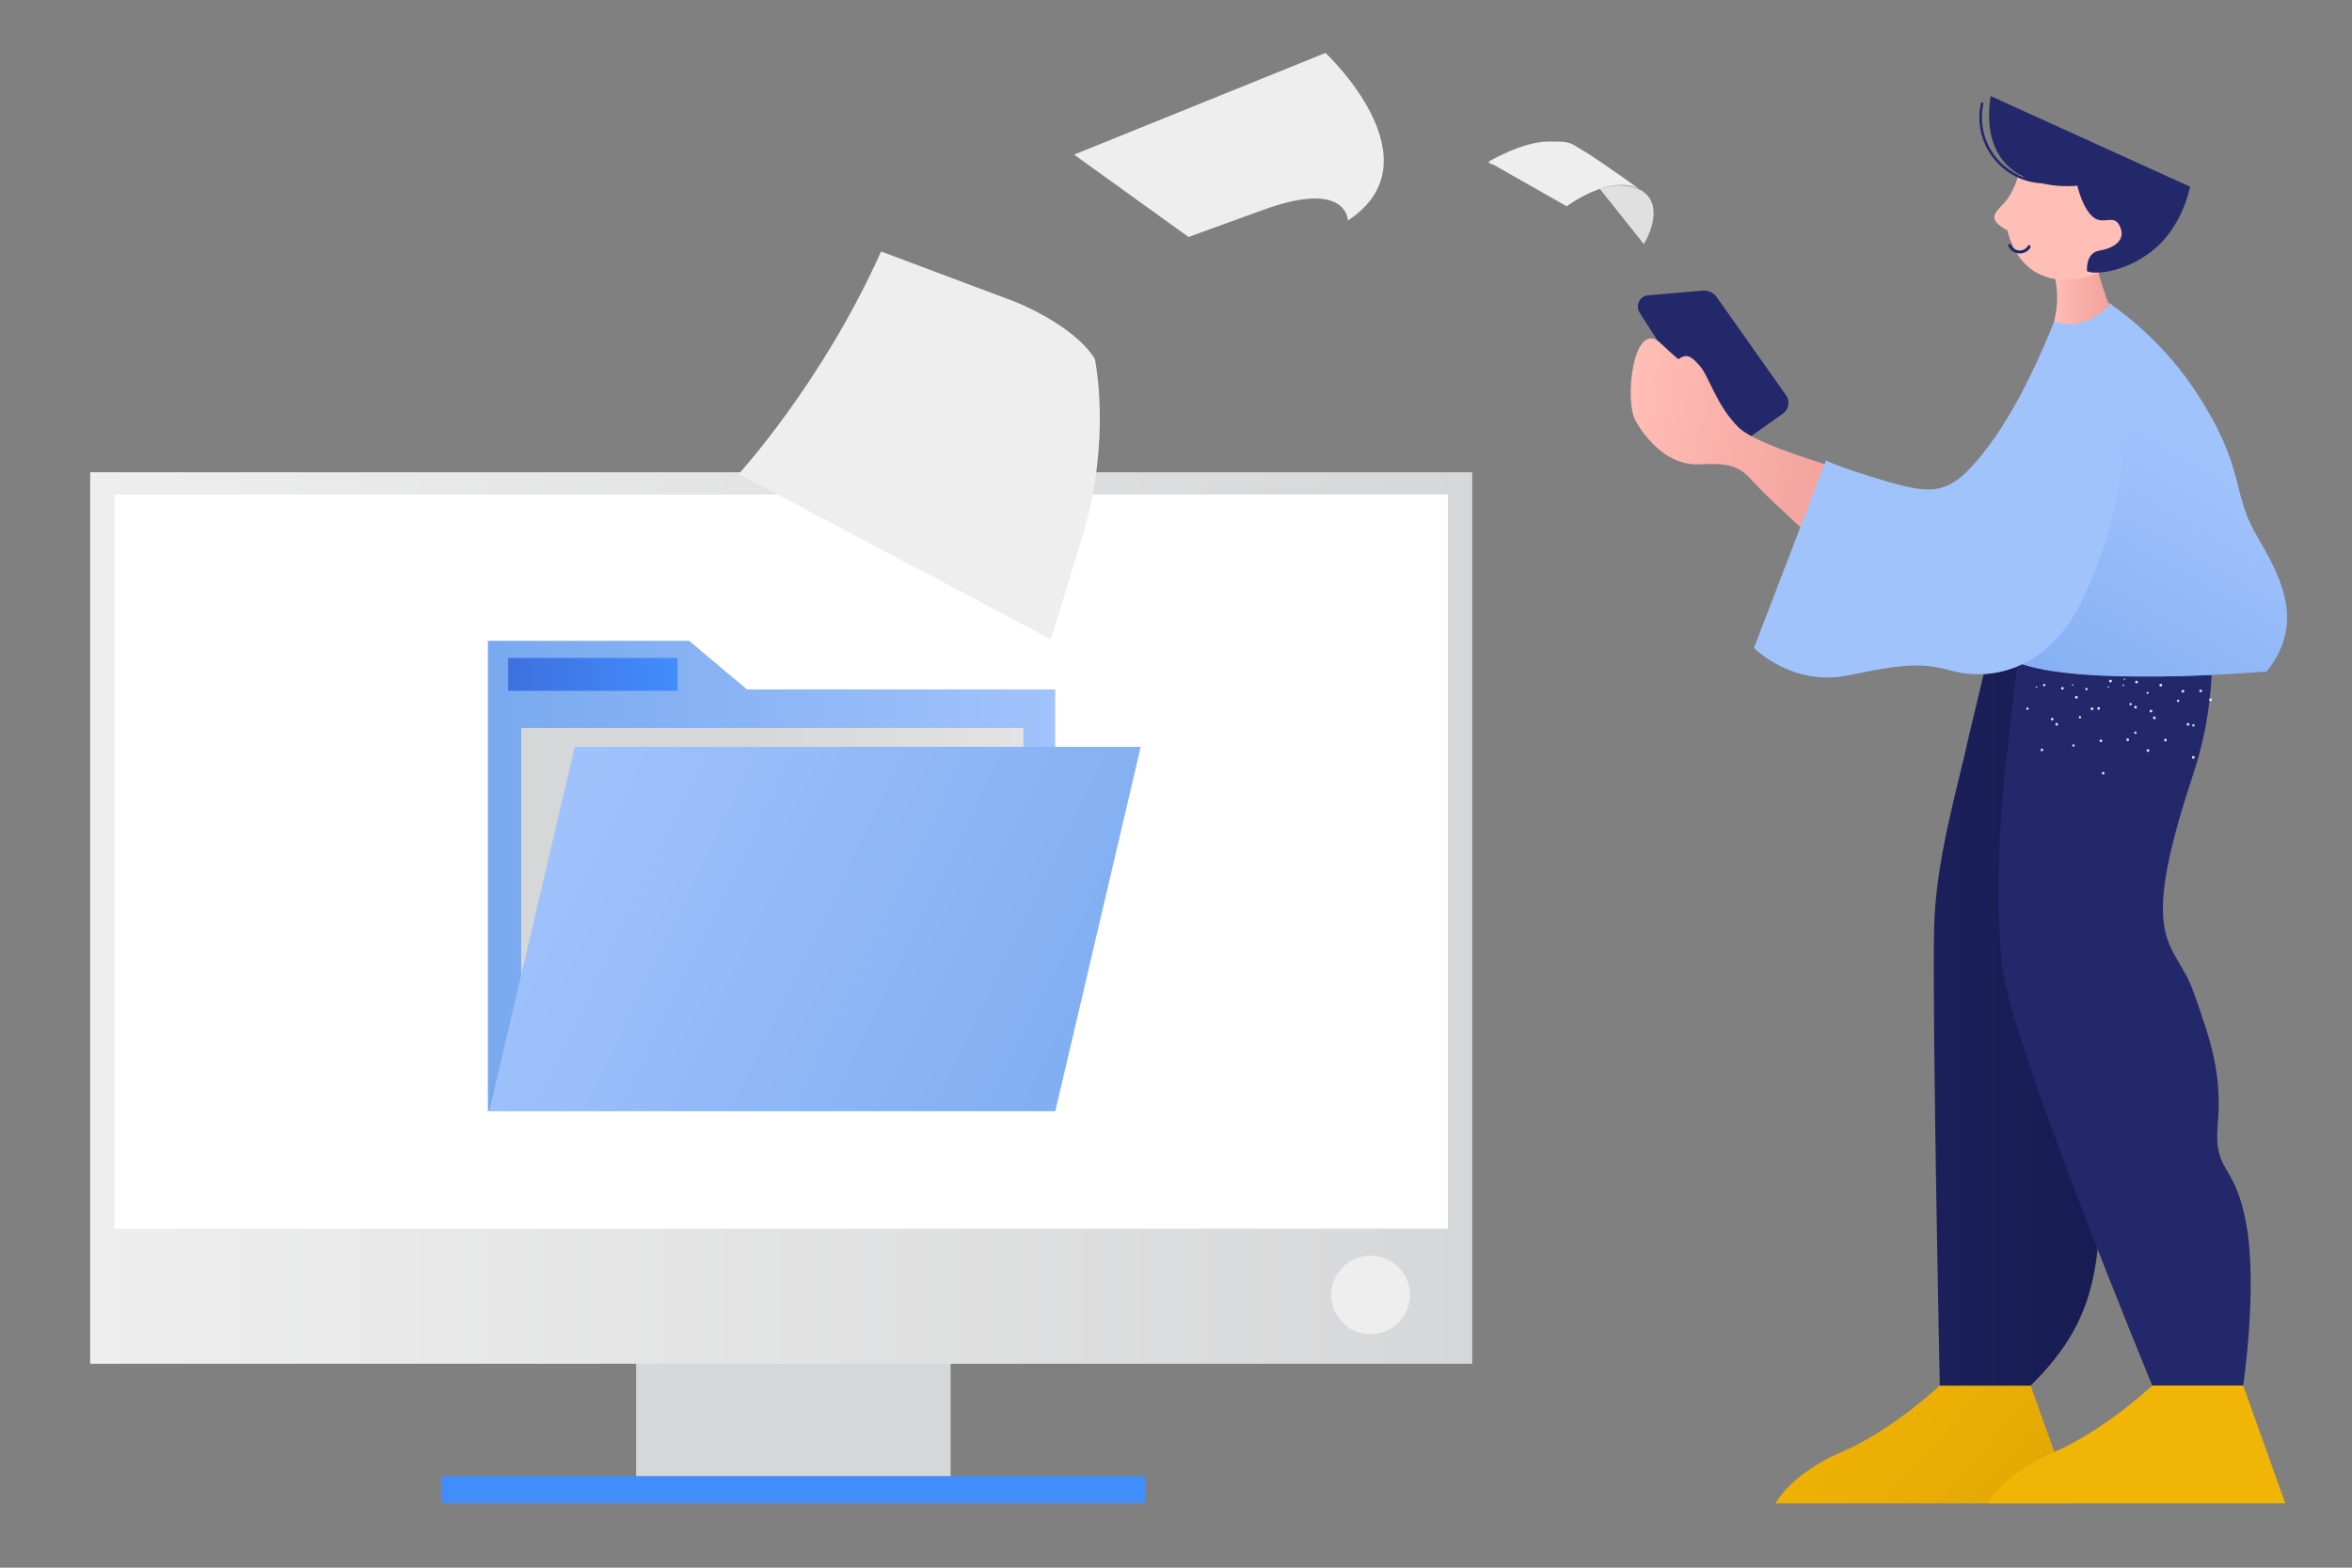 <?xml version="1.0" encoding="UTF-8"?><svg version="1.1" xmlns="http://www.w3.org/2000/svg" xmlns:xlink="http://www.w3.org/1999/xlink" viewBox="0 0 1200 800" width="1200" height="800" x="0px" y="0px">
    
    
    <rect x="0" y="0" width="1200" height="800" fill="#808080" stroke="none"/>
    
    
    <!-- ITEM 0 -->
    <g>
        <defs>
            <clipPath id="clip-path-id-viewbox-item-0">
                <rect x="0.0" y="0.0" width="307.119" height="229.909"/>
            </clipPath>
        </defs>
        <g transform="translate(46.0 241.0) rotate(0.0 352.5 263.0) scale(2.296 2.288)">
            <g clip-path="url(#clip-path-id-viewbox-item-0)" transform="translate(-0.0 -0.0)">
                
<g>
	<rect x="121.322" y="148.638" fill="#D6D7D8" width="69.889" height="77.764"/>
	<rect x="78.01" y="223.88" fill="#428DFC" width="156.513" height="6.029"/>
	<linearGradient id="SVGID_1_-i0" gradientUnits="userSpaceOnUse" x1="0" y1="99.42" x2="307.119" y2="99.42">
		<stop offset="0" style="stop-color:#EEEEEE"/>
		<stop offset="1" style="stop-color:#D6D7D8"/>
	</linearGradient>
	<rect x="0" y="0" fill="url(#SVGID_1_-i0)" width="307.119" height="198.84"/>
	<rect x="5.414" y="4.958" fill="#FFFFFF" width="296.291" height="163.755"/>
</g>
<circle fill="#EEEEEE" cx="284.522" cy="183.469" r="8.754"/>

            </g>
        </g>
    </g>
    
    <!-- ITEM 1 -->
    <g>
        <defs>
            <clipPath id="clip-path-id-crop-item-1">
                
          <rect transform="scale(0.661 0.667)" x="-5.0" y="0.0" width="338.0" height="246.0"/>
        
            </clipPath>
            
            <clipPath id="clip-path-id-viewbox-item-1">
                <rect x="0.0" y="0.0" width="220.0" height="160.0"/>
            </clipPath>
        </defs>
        <g clip-path="url(#clip-path-id-crop-item-1)" transform="translate(582.0 327.0) rotate(0.0 -166.5 120.0) scale(-1.514 1.5)">
            <g clip-path="url(#clip-path-id-viewbox-item-1)" transform="translate(-0.0 -0.0)">
                
<linearGradient id="SVGID_1_-i1" gradientUnits="userSpaceOnUse" x1="28.82" y1="86.021" x2="220" y2="86.021" gradientTransform="matrix(1 0 0 -1 0 166)">
	<stop offset="0" style="stop-color:#A1C3FC"/>
	<stop offset="1" style="stop-color:#78A9EF"/>
</linearGradient>
<polygon fill="url(#SVGID_1_-i1)" points="220,0 152.209,0 132.702,16.531 28.82,16.531 28.82,159.959 220,159.959 "/>
<linearGradient id="SVGID_2_-i1" gradientUnits="userSpaceOnUse" x1="156.111" y1="154.575" x2="213.172" y2="154.575" gradientTransform="matrix(1 0 0 -1 0 166)">
	<stop offset="0" style="stop-color:#428dfc"/>
	<stop offset="1" style="stop-color:#3e70df"/>
</linearGradient>
<rect x="156.111" y="5.834" fill="url(#SVGID_2_-i1)" width="57.061" height="11.182"/>
<linearGradient id="SVGID_3_-i1" gradientUnits="userSpaceOnUse" x1="39.55" y1="81.402" x2="208.783" y2="81.402" gradientTransform="matrix(1 0 0 -1 0 166)">
	<stop offset="0" style="stop-color:#e3e3e3"/>
	<stop offset="0.554" style="stop-color:#D6D7D8"/>
</linearGradient>
<rect x="39.55" y="29.658" fill="url(#SVGID_3_-i1)" width="169.233" height="109.88"/>
<linearGradient id="SVGID_4_-i1" gradientUnits="userSpaceOnUse" x1="202.235" y1="112.267" x2="-28.259" y2="1.826" gradientTransform="matrix(1 0 0 -1 0 166)">
	<stop offset="0" style="stop-color:#A1C3FC"/>
	<stop offset="1" style="stop-color:#78A9EF"/>
</linearGradient>
<polygon fill="url(#SVGID_4_-i1)" points="219.523,160 28.774,160 0,36.084 190.748,36.084 "/>

            </g>
        </g>
    </g>
    
    <!-- ITEM 2 -->
    <g>
        <defs>
            <clipPath id="clip-path-id-viewbox-item-2">
                <rect x="0.0" y="0.0" width="57.54" height="48.89"/>
            </clipPath>
        </defs>
        <g transform="translate(916.0 150.0) rotate(14.289 -43.5 37.0) scale(-1.512 1.514)">
            <g clip-path="url(#clip-path-id-viewbox-item-2)" transform="translate(-0.0 -0.0)">
                <path d="M55.05,6.39,37.52.29a5.32,5.32,0,0,0-5.2,1L1.52,27.56A4.41,4.41,0,0,0,1,33.74L13.3,48.24l1.65.65,1.92-1s14.09-11.8,20.89-18c4.17-3.79,13.09-12.08,18.57-17.19A3.82,3.82,0,0,0,55.05,6.39Z" style="fill:#23286b;"/>
            </g>
        </g>
    </g>
    
    <!-- ITEM 3 -->
    <g>
        <defs>
            <clipPath id="clip-path-id-viewbox-item-3">
                <rect x="0.0" y="0.0" width="42.501" height="39.232"/>
            </clipPath>
        </defs>
        <g transform="translate(564.0 140.0) rotate(16.985 -88.5 82.0) scale(-4.165 4.18)">
            <g clip-path="url(#clip-path-id-viewbox-item-3)" transform="translate(-0.0 -0.0)">
                
<g id="Layer_14-i3">
	<path style="fill:#EEEEEE;" d="M4.904,4.904c0,0-4.904,8.718-4.904,21.25s0,13.077,0,13.077l42.501-8.173   c0,0-6.539-13.622-8.718-31.058L16.346,1.09C16.346,1.09,8.718,1.635,4.904,4.904z"/>
</g>
<g id="Isolation_Mode-i3">
</g>

            </g>
        </g>
    </g>
    
    <!-- ITEM 4 -->
    <g>
        <defs>
            <clipPath id="clip-path-id-viewbox-item-4">
                <rect x="0.0" y="0.0" width="36.52" height="60.398"/>
            </clipPath>
        </defs>
        <g transform="translate(674.0 -5.0) rotate(-90 -47.0 79.0) scale(-2.574 2.616)">
            <g clip-path="url(#clip-path-id-viewbox-item-4)" transform="translate(-0.0 -0.0)">
                
<g id="Layer_14-i4">
	<path style="fill:#EEEEEE;" d="M20.161,0L0,49.039c0,0,21.25,22.34,33.238,4.359c0,0-8.173,0-2.18-16.346   s5.449-14.712,5.449-14.712L20.161,0z"/>
</g>
<g id="Isolation_Mode-i4">
</g>

            </g>
        </g>
    </g>
    
    <!-- ITEM 5 -->
    <g>
        <defs>
            <clipPath id="clip-path-id-viewbox-item-5">
                <rect x="0.0" y="0.0" width="31.603" height="56.042"/>
            </clipPath>
        </defs>
        <g transform="translate(778.0 53.0) rotate(-83.248 23.5 43.5) scale(1.487 1.552)">
            <g clip-path="url(#clip-path-id-viewbox-item-5)" transform="translate(-0.0 -0.0)">
                
<g id="Layer_14-i5">
	<g>
		<path style="fill:#E0E0E0;" d="M16.891,37.597L0,53.943c7.628,3.269,17.981,3.814,19.071-6.539S9.808,27.244,9.808,27.244    s7.083-11.443,10.353-16.891S21.25,0,21.25,0L16.891,37.597z"/>
		<path style="fill:#EEEEEE;" d="M21.795,0c0,0,8.173,10.353,9.263,18.526c1.09,8.173,0.545,7.083-1.635,11.987    S17.468,52.271,17.468,52.271s7.596-8.135-7.661-25.027L21.795,0z"/>
	</g>
</g>
<g id="Isolation_Mode-i5">
</g>

            </g>
        </g>
    </g>
    
    <!-- ITEM 6 -->
    <g>
        <defs>
            <clipPath id="clip-path-id-viewbox-item-6">
                <rect x="0.0" y="0.0" width="280.0" height="600.0"/>
            </clipPath>
        </defs>
        <g transform="translate(832.0 49.0) rotate(0.0 167.5 359.0) scale(1.196 1.197)">
            <g clip-path="url(#clip-path-id-viewbox-item-6)" transform="translate(-0.0 -0.0)">
                
<linearGradient id="hand_1_-i6" gradientUnits="userSpaceOnUse" x1="-2482.388" y1="-428.531" x2="-3368.03" y2="-1374.217" gradientTransform="matrix(-0.042 -0.061 -0.061 0.042 -133.422 8.859)">
	<stop offset="0" style="stop-color:#FFBEB6"/>
	<stop offset="1" style="stop-color:#F2A19C"/>
</linearGradient>
<path id="hand-i6" fill="url(#hand_1_-i6)" d="M2.143,138.553c0,0,10.017,19.459,27.419,18.46c17.403-0.999,18.131,2.873,26.705,11.592  c3.701,3.76,18.207,17.264,29.577,27.523l3.553-37.181c-16.026-4.746-37.549-11.937-43.354-17.643  c-9.52-9.386-12.651-21.872-16.599-26.294c-3.981-4.468-5.527-5.204-9.159-2.83c0,0-2.325-1.865-7.917-7.161  C0.883,95.397-2.797,130.583,2.143,138.553z"/>
<linearGradient id="R_shoe_1_-i6" gradientUnits="userSpaceOnUse" x1="4142.855" y1="-5841.666" x2="6286.417" y2="-7820.333" gradientTransform="matrix(0.074 0 0 -0.074 -230.549 105.347)">
	<stop offset="0" style="stop-color:#F1B505"/>
	<stop offset="1" style="stop-color:#D89C05"/>
</linearGradient>
<path id="R_shoe-i6" fill="url(#R_shoe_1_-i6)" d="M170.611,549.775l17.969,50.221L61.719,600c0,0,6.504-12.569,28.189-21.88  s41.923-28.346,41.923-28.346h38.779"/>
<path id="L_shoe-i6" fill="#F1B505" d="M261.27,549.75l17.969,50.221l-126.86,0.004c0,0,6.504-12.569,28.189-21.88  s41.923-28.346,41.923-28.346L261.27,549.75"/>
<linearGradient id="R_trousers_1_-i6" gradientUnits="userSpaceOnUse" x1="3060.554" y1="-3922.668" x2="6246.82" y2="-3922.668" gradientTransform="matrix(0.074 0 0 -0.074 -230.549 105.347)">
	<stop offset="0" style="stop-color:#23286B"/>
	<stop offset="0.353" style="stop-color:#1E2361"/>
	<stop offset="1" style="stop-color:#151A4F"/>
</linearGradient>
<path id="R_trousers-i6" fill="url(#R_trousers_1_-i6)" d="M223.487,258.781c-15.289,67.235-16.474,57.796-14.118,104.965  c2.37,47.17-5.289,31.258-7.645,80.787c-2.356,49.529,0.665,73.982-31.113,105.255h-38.772c0,0-3.15-151.035-2.456-193.73  c0.477-29.868,9.855-60.127,15.26-84.841l5.925-24.786c5.706-0.316,11.295-1.736,16.459-4.185  c13.468,4.517,37.197,5.473,58.613,5.226C225.077,251.151,224.369,254.915,223.487,258.781z"/>
<path id="L_trousers-i6" fill="#23286B" d="M261.276,549.744H222.49c0,0-61.127-147.589-64.176-179.643  c-2.413-25.481-1.372-54.843,1.301-81.612l5.347-46.981c17.558,6.964,57.254,6.487,82.875,5.299  c-0.706,14.618-3.425,29.068-8.078,42.942c-24.393,73.345-7.63,69.871,0.274,92.065c7.948,22.18,12.197,35.746,10.39,56.71  c-1.836,20.979,7.298,15.419,12.197,42.522C267.491,508.179,261.276,549.744,261.276,549.744z"/>
<path id="texture-i6" opacity="0.86" fill="#FFFFFF" enable-background="new    " d="M204.03,251.785  c-0.065-0.152-0.24-0.221-0.39-0.158c-0.151,0.065-0.221,0.24-0.158,0.391c0.063,0.15,0.24,0.221,0.39,0.158l0,0  C204.025,252.112,204.094,251.937,204.03,251.785L204.03,251.785z M173.185,251.703c-0.151-0.055-0.319,0.023-0.374,0.176  c-0.073,0.136-0.02,0.306,0.115,0.378c0.012,0.005,0.023,0.012,0.036,0.016c0.156,0.064,0.334-0.012,0.398-0.168  s-0.012-0.335-0.168-0.398C173.189,251.704,173.186,251.704,173.185,251.703L173.185,251.703z M188.508,250.831  c-0.17-0.002-0.309,0.138-0.311,0.308c-0.002,0.171,0.137,0.309,0.308,0.311l0,0c0.17,0.002,0.309-0.138,0.311-0.308  C188.815,250.971,188.678,250.831,188.508,250.831z M243.521,253.189c-0.231-0.21-0.588-0.194-0.798,0.038  c-0.004,0.004-0.008,0.011-0.013,0.016c-0.204,0.233-0.181,0.586,0.052,0.79c0.001,0.002,0.003,0.002,0.004,0.003  c0.231,0.21,0.588,0.194,0.798-0.038c0.004-0.004,0.008-0.011,0.013-0.016c0.204-0.231,0.181-0.586-0.052-0.789  C243.522,253.192,243.522,253.192,243.521,253.189L243.521,253.189z M201.504,288.135c-0.315,0.022-0.553,0.292-0.538,0.608  c0.016,0.304,0.274,0.537,0.578,0.521c0.011,0,0.02-0.002,0.031-0.003c0.315-0.022,0.553-0.292,0.538-0.608  C202.088,288.343,201.817,288.109,201.504,288.135L201.504,288.135L201.504,288.135z M200.524,274.319  c-0.311,0.024-0.541,0.299-0.517,0.61c0,0,0,0,0,0.002c0.02,0.317,0.293,0.556,0.61,0.535c0.314-0.02,0.551-0.289,0.534-0.604  C201.116,274.544,200.842,274.308,200.524,274.319L200.524,274.319z M199.567,260.507c-0.316,0.036-0.551,0.309-0.54,0.628  c0.016,0.304,0.274,0.537,0.577,0.521c0.011,0,0.02-0.002,0.031-0.003c0.311-0.013,0.552-0.276,0.539-0.588  c0-0.007,0-0.013-0.002-0.02C200.15,260.73,199.881,260.491,199.567,260.507L199.567,260.507z M228.634,274.352  c-0.135-0.291-0.481-0.418-0.772-0.282c-0.291,0.136-0.418,0.482-0.281,0.773c0.135,0.291,0.481,0.418,0.772,0.282  c0.003-0.002,0.007-0.003,0.011-0.004C228.646,274.981,228.766,274.64,228.634,274.352L228.634,274.352z M222.466,261.966  c-0.135-0.291-0.481-0.418-0.772-0.282c-0.291,0.136-0.418,0.482-0.281,0.773c0.135,0.291,0.481,0.418,0.772,0.282  c0.003-0.002,0.007-0.003,0.011-0.004C222.477,262.595,222.598,262.254,222.466,261.966L222.466,261.966z M216.297,249.58  c-0.156-0.28-0.501-0.391-0.791-0.255c-0.284,0.149-0.394,0.499-0.247,0.785c0.144,0.276,0.481,0.391,0.763,0.257  C216.307,250.219,216.426,249.874,216.297,249.58L216.297,249.58z M175.587,278.217c-0.284-0.101-0.598,0.049-0.699,0.335  c-0.004,0.014-0.008,0.028-0.013,0.041c-0.098,0.292,0.057,0.61,0.35,0.708c0.001,0,0.004,0.002,0.005,0.002  c0.299,0.101,0.623-0.056,0.73-0.353C176.043,278.646,175.882,278.329,175.587,278.217L175.587,278.217z M179.976,265.105  c-0.295-0.106-0.62,0.048-0.725,0.343c-0.002,0.003-0.003,0.007-0.003,0.011c-0.1,0.3,0.056,0.624,0.352,0.731  c0.303,0.084,0.621-0.078,0.733-0.374c0.098-0.292-0.057-0.61-0.35-0.708C179.98,265.106,179.978,265.106,179.976,265.105  L179.976,265.105z M184.348,251.969c-0.299-0.101-0.623,0.056-0.73,0.353c-0.104,0.296,0.051,0.62,0.346,0.724  c0.008,0.003,0.019,0.005,0.027,0.008c0.284,0.103,0.598-0.046,0.701-0.331c0.003-0.008,0.005-0.017,0.008-0.026  C184.802,252.4,184.644,252.076,184.348,251.969L184.348,251.969z M240.479,268.038c-0.149-0.237-0.462-0.308-0.699-0.159  c-0.237,0.149-0.308,0.463-0.159,0.7c0.149,0.237,0.462,0.308,0.699,0.159C240.556,268.59,240.629,268.277,240.479,268.038  L240.479,268.038z M233.944,257.565c-0.149-0.237-0.462-0.308-0.699-0.159c-0.237,0.149-0.308,0.463-0.159,0.7  c0.149,0.237,0.462,0.308,0.699,0.159l0,0c0.236-0.142,0.312-0.447,0.17-0.682C233.95,257.577,233.947,257.571,233.944,257.565  L233.944,257.565z M188.979,276.376c-0.273-0.064-0.547,0.107-0.609,0.38c0,0.003-0.001,0.005-0.001,0.008  c-0.071,0.264,0.086,0.534,0.349,0.604c0.007,0.002,0.015,0.004,0.022,0.005c0.28,0.059,0.556-0.111,0.631-0.388  C189.419,276.714,189.249,276.446,188.979,276.376L188.979,276.376z M191.755,264.342c-0.273-0.064-0.547,0.107-0.609,0.38  c0,0.003-0.002,0.005-0.002,0.008c-0.071,0.264,0.086,0.534,0.349,0.604c0.007,0.002,0.015,0.004,0.022,0.005  c0.271,0.064,0.54-0.101,0.609-0.371C192.189,264.696,192.028,264.417,191.755,264.342L191.755,264.342z M194.532,252.306  c-0.273-0.064-0.547,0.107-0.609,0.382c0,0.003-0.001,0.005-0.001,0.008c-0.075,0.255,0.07,0.523,0.324,0.597  c0.016,0.004,0.031,0.008,0.047,0.012c0.273,0.064,0.547-0.107,0.609-0.38c0-0.003,0.002-0.005,0.002-0.011  C194.961,252.647,194.798,252.379,194.532,252.306L194.532,252.306z M215.207,270.919c-0.274,0.06-0.455,0.325-0.413,0.604  c0.048,0.274,0.308,0.459,0.583,0.411c0.278-0.043,0.468-0.303,0.43-0.581C215.758,271.071,215.49,270.878,215.207,270.919  L215.207,270.919z M213.177,258.736c-0.274,0.06-0.455,0.325-0.413,0.604c0.048,0.274,0.308,0.459,0.583,0.411  c0.268-0.038,0.454-0.285,0.417-0.553c-0.002-0.011-0.003-0.02-0.005-0.031C213.713,258.89,213.456,258.697,213.177,258.736  L213.177,258.736z M169.54,260.764c-0.228-0.162-0.545-0.114-0.717,0.107c-0.165,0.228-0.114,0.545,0.113,0.709  c0.004,0.003,0.011,0.007,0.015,0.011c0.211,0.163,0.513,0.126,0.678-0.085c0.005-0.008,0.013-0.017,0.019-0.026  c0.169-0.219,0.13-0.534-0.088-0.703C169.554,260.775,169.547,260.77,169.54,260.764L169.54,260.764z M176.685,250.701  c-0.24-0.155-0.559-0.087-0.714,0.154c-0.147,0.228-0.094,0.532,0.123,0.695c0.234,0.159,0.553,0.103,0.718-0.127  c0.165-0.222,0.118-0.537-0.103-0.703C176.702,250.713,176.694,250.706,176.685,250.701L176.685,250.701z M210.649,248.363  c-0.165-0.005-0.301,0.123-0.308,0.288c-0.005,0.165,0.123,0.303,0.288,0.308c0.165,0.005,0.301-0.123,0.308-0.288  C210.943,248.507,210.814,248.368,210.649,248.363L210.649,248.363L210.649,248.363z M210.201,250.863  c-0.185-0.024-0.359,0.092-0.409,0.273c-0.04,0.182,0.073,0.363,0.253,0.407c0.169,0.051,0.347-0.046,0.398-0.214  c0.004-0.013,0.007-0.026,0.008-0.039c0.049-0.186-0.062-0.378-0.248-0.427C210.202,250.863,210.201,250.863,210.201,250.863  L210.201,250.863z M239.896,281.37c-0.324,0.051-0.548,0.35-0.505,0.673c0.054,0.32,0.355,0.537,0.675,0.486  c0.32-0.054,0.544-0.351,0.505-0.673C240.518,281.535,240.215,281.318,239.896,281.37L239.896,281.37z M237.674,267.278  c-0.32,0.052-0.538,0.356-0.485,0.676c0.053,0.32,0.355,0.539,0.675,0.486c0.32-0.052,0.538-0.356,0.485-0.676l0,0  C238.298,267.444,237.996,267.227,237.674,267.278L237.674,267.278z M235.475,253.189c-0.32,0.039-0.549,0.333-0.509,0.655  c0.04,0.321,0.332,0.55,0.653,0.51c0.008-0.002,0.017-0.003,0.026-0.004c0.324-0.051,0.548-0.35,0.505-0.673  C236.097,253.356,235.796,253.139,235.475,253.189L235.475,253.189z M182.076,267.38c-0.268-0.19-0.639-0.127-0.829,0.142  c-0.184,0.258-0.132,0.619,0.119,0.814c0.272,0.186,0.642,0.13,0.843-0.132C182.392,267.938,182.332,267.575,182.076,267.38  L182.076,267.38z M190.452,255.854c-0.263-0.193-0.631-0.135-0.824,0.128c-0.192,0.264-0.134,0.632,0.128,0.825  c0.001,0.002,0.003,0.003,0.004,0.003c0.263,0.193,0.631,0.135,0.824-0.128c0.192-0.264,0.134-0.632-0.128-0.825  C190.457,255.856,190.456,255.855,190.452,255.854z M212.142,273.842c-0.311-0.075-0.623,0.118-0.698,0.429  c-0.001,0.004-0.001,0.007-0.003,0.012c-0.078,0.313,0.106,0.632,0.417,0.719c0.316,0.063,0.628-0.127,0.721-0.438  C212.657,274.244,212.461,273.922,212.142,273.842L212.142,273.842L212.142,273.842z M215.479,259.985  c-0.301-0.079-0.611,0.1-0.693,0.403c-0.003,0.013-0.005,0.024-0.008,0.038c-0.076,0.308,0.11,0.621,0.418,0.698c0,0,0,0,0.001,0  c0.319,0.078,0.642-0.115,0.72-0.436v-0.001c0.079-0.303-0.099-0.612-0.402-0.694C215.504,259.991,215.491,259.986,215.479,259.985  L215.479,259.985z M220.746,278.445c-0.32-0.067-0.635,0.139-0.702,0.461c-0.067,0.322,0.139,0.637,0.46,0.703  c0.32,0.067,0.634-0.139,0.702-0.459C221.273,278.828,221.068,278.513,220.746,278.445L220.746,278.445L220.746,278.445z   M223.497,264.506c-0.325-0.051-0.633,0.159-0.705,0.481c-0.049,0.315,0.153,0.613,0.462,0.683c0.32,0.067,0.635-0.139,0.702-0.461  C224.015,264.89,223.812,264.581,223.497,264.506L223.497,264.506z M226.224,250.584c-0.316-0.06-0.621,0.146-0.682,0.463  c-0.06,0.317,0.146,0.622,0.462,0.683c0.32,0.067,0.635-0.139,0.702-0.461C226.755,250.95,226.542,250.647,226.224,250.584  L226.224,250.584z M247.226,256.823c-0.319,0.067-0.528,0.378-0.468,0.699c0.071,0.317,0.385,0.517,0.701,0.448  c0.315-0.057,0.523-0.359,0.466-0.675c0-0.002,0-0.003-0.002-0.004C247.853,256.975,247.546,256.768,247.226,256.823  L247.226,256.823z M197.12,260.746c-0.263-0.177-0.619-0.107-0.794,0.157c-0.004,0.007-0.008,0.014-0.015,0.021  c-0.179,0.266-0.108,0.627,0.156,0.806c0.272,0.182,0.639,0.114,0.826-0.154c0.182-0.271,0.111-0.637-0.158-0.819  C197.13,260.753,197.126,260.748,197.12,260.746L197.12,260.746z M204.983,248.92c-0.263-0.177-0.619-0.107-0.794,0.157  c-0.004,0.007-0.008,0.014-0.014,0.021c-0.179,0.266-0.108,0.627,0.156,0.806c0.272,0.182,0.639,0.114,0.826-0.154  c0.182-0.271,0.111-0.637-0.159-0.819C204.993,248.928,204.988,248.924,204.983,248.92L204.983,248.92z M220.673,254.052  c-0.209-0.106-0.464-0.023-0.569,0.186c-0.007,0.013-0.013,0.028-0.019,0.041c-0.098,0.225,0.005,0.486,0.229,0.585  c0.225,0.099,0.485-0.005,0.584-0.23C220.993,254.41,220.893,254.15,220.673,254.052z M243.141,253.095  c-0.243-0.005-0.445,0.185-0.453,0.429c0,0.002,0,0.003,0,0.004c0.005,0.24,0.193,0.436,0.432,0.453  c0.243,0.002,0.444-0.19,0.453-0.433c0.015-0.236-0.166-0.438-0.401-0.452C243.162,253.095,243.152,253.095,243.141,253.095  L243.141,253.095z"/>
<linearGradient id="sweater_1_-i6" gradientUnits="userSpaceOnUse" x1="6316.05" y1="-614.707" x2="5096.135" y2="-2785.022" gradientTransform="matrix(0.074 0 0 -0.074 -230.549 105.347)">
	<stop offset="0" style="stop-color:#A1C3FC"/>
	<stop offset="0.696" style="stop-color:#81AEF2"/>
	<stop offset="1" style="stop-color:#78A9EF"/>
</linearGradient>
<path id="sweater-i6" fill="url(#sweater_1_-i6)" d="M203.897,88.141c16.201,11.24,29.883,25.741,40.173,42.578  c17.467,28.327,12.79,38.71,22.26,55.393s22.615,37.239,4.991,59.218c0,0-86.349,7.496-109.559-5.304l18.895-143.994  C180.657,96.029,191.613,97.299,203.897,88.141z"/>
<path id="R_sleeve-2-i6" fill="#A1C3FC" d="M180.657,96.029c0,0-12.039,31.959-27.747,52.884s-22.302,21.653-43.879,15.328  c-21.577-6.324-25.706-8.945-25.706-8.945l-30.747,80.011c0,0,16.451,16.746,40.566,11.609s32.11-5.154,43.978-1.852  s40.17,3.814,56.653-32.585s21.315-69.129,11.395-123.694l0,0"/>
<linearGradient id="neck_1_-i6" gradientUnits="userSpaceOnUse" x1="5550.355" y1="258.876" x2="5867.059" y2="258.876" gradientTransform="matrix(0.074 0 0 -0.074 -230.549 105.347)">
	<stop offset="0" style="stop-color:#FFBEB6"/>
	<stop offset="1" style="stop-color:#F2A19C"/>
</linearGradient>
<path id="neck-i6" fill="url(#neck_1_-i6)" d="M181.014,77.365c1.288,6.169,1.166,12.55-0.358,18.666c0,0,10.57,5.564,23.468-6.641  c0,0-2.687-7-4.658-14.358l0,0L181.014,77.365"/>
<path id="face-i6" fill="#FFBEB6" d="M165.264,34.025c0,0-1.938,7.334-6.028,11.649c-4.091,4.315-7.32,6.903,1.508,11.649  c0,0,5.167,29.121,37.249,18.768c0,0,24.545-10.355,20.884-20.493s-19.594-24.375-19.594-24.375l-19.594-5.608L165.264,34.025z"/>
<path id="lips-i6" fill="#1C2868" d="M161.092,63.971c1.197,2.692,4.343,3.901,7.03,2.702c0.973-0.434,1.793-1.149,2.356-2.056  c0.434-0.686-0.556-1.492-0.996-0.796c-1.11,1.948-3.586,2.626-5.529,1.516c-0.733-0.418-1.319-1.057-1.672-1.824  C161.926,62.777,160.736,63.23,161.092,63.971L161.092,63.971z"/>
<path id="hair-i6" fill="#23286B" d="M153.514,0c-3.043,20.776,5.301,30.409,14.828,34.823c-13.131-4.352-20.853-17.942-17.889-31.475  c0.139-0.682-0.906-0.975-1.045-0.288c-3.361,15.151,6.173,30.164,21.296,33.531c1.552,0.346,3.131,0.559,4.72,0.636  c4.95,1.116,10.041,1.458,15.094,1.012c0,0,2.158,9.564,6.729,13.348c4.572,3.784,8.947-1.792,11.531,4.182  s-2.981,9.161-8.944,10.157c-5.964,0.996-5.17,8.763-5.17,8.763c4.572,1.992,19.482-0.597,30.416-10.954  c10.933-10.356,13.519-25.094,13.519-25.094L153.514,0z"/>

            </g>
        </g>
    </g>
    
</svg>